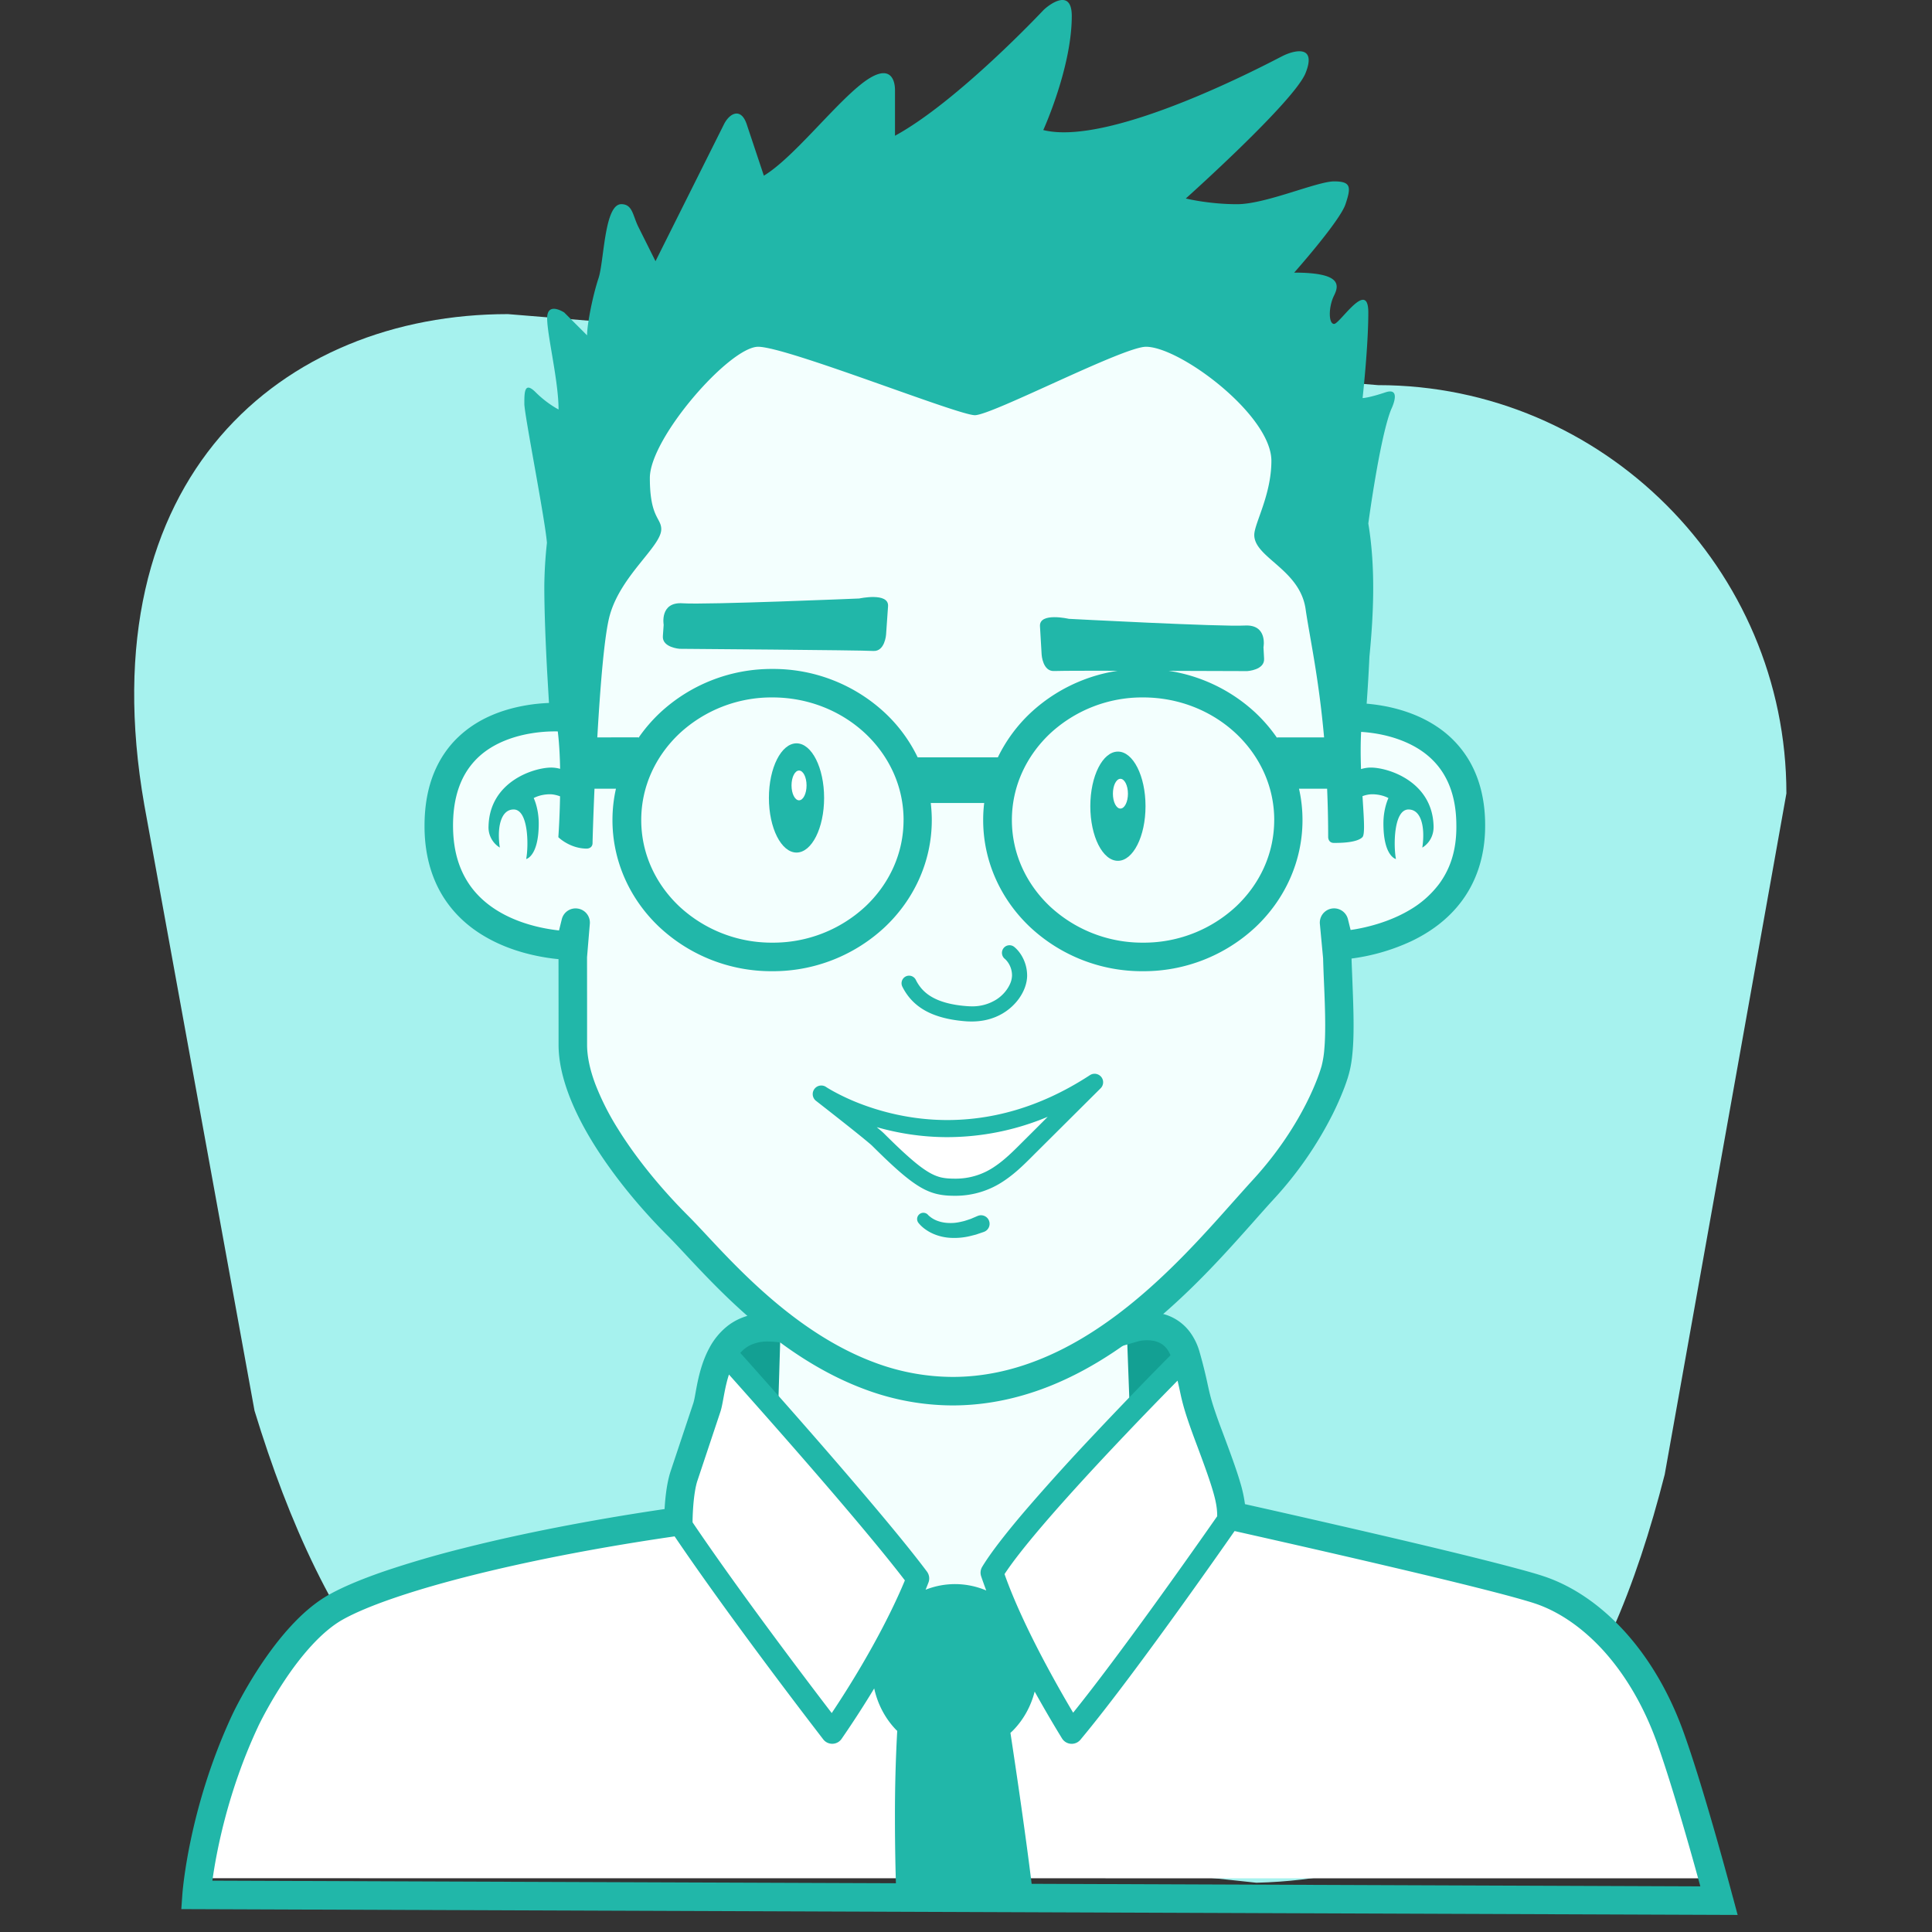 <svg id="dylan" viewBox="0 0 72 72" fill="none" xmlns="http://www.w3.org/2000/svg">
							<rect x="0" y="0" width="72" height="72" fill="#333333" stroke="none"/>
							<path d="M46.823 70.164l-22.122-2.373c-8.368 0-12.667-6.874-15.216-15.219L5.378 29.998c-2.146-12.24 5.184-18.292 13.55-18.292l32.43 2.647c8.37 0 15.216 6.848 15.216 15.216L62.039 54.95c-2.121 8.328-5.986 14.986-15.216 15.214z" fill="#A6F2EE"></path>
							<path d="M28.892 49.474c-2.338-.213-2.349 2.369-2.55 2.975l-.85 2.55c-.213.637-.213 1.7-.213 1.7-5.95.85-10.838 2.125-12.75 3.188-1.913 1.062-3.4 4.25-3.4 4.25-1.59 3.406-1.7 5.312-1.7 5.312l56.22.005s-.611-2.489-1.394-4.68c-1.062-2.975-2.975-4.888-4.887-5.525-1.913-.638-11.476-2.763-11.476-2.763 0-.637-.212-1.275-.85-2.975-.637-1.7-.425-1.487-.85-2.975s-1.912-1.063-1.912-1.063V48.2H28.892v1.275z" fill="#13A093"></path>
							<path d="M25.313 55.493c-.215.64-.215 1.706-.215 1.706-6.033.853-10.988 2.133-12.927 3.2-1.94 1.066-3.447 4.265-3.447 4.265C7.112 68.083 7 69.996 7 69.996L64 70s-.62-2.498-1.413-4.696c-1.078-2.986-3.017-4.906-4.956-5.546-1.939-.64-11.634-2.772-11.634-2.772 0-.64-.216-1.28-.862-2.986l-19.822 1.493z" fill="#fff"></path>
							<path d="M29.104 49.048l-.212 7.013 5.1 5.313h3.4l4.781-6.907-.212-5.737-12.857.319z" fill="#F3FFFE"></path>
							<path d="M44.192 50.536c.425 1.488.213 1.275.85 2.975.638 1.7.85 2.338.85 2.975 0 0-3.825 5.526-5.95 8.076 0 0-2.125-3.4-2.975-5.95 1.275-2.126 7.225-8.076 7.225-8.076zM25.279 56.699s0-1.063.212-1.7l.85-2.55c.115-.347.168-1.337.63-2.083 0 0 5.32 5.908 7.233 8.458 0 0-.85 2.338-3.188 5.738 0 0-3.612-4.675-5.737-7.863z" fill="#fff"></path>
							<path d="M64.576 70.695c0-.002-.257-.971-.612-2.217-.355-1.245-.807-2.764-1.207-3.882-.552-1.55-1.33-2.833-2.233-3.82-.904-.985-1.93-1.678-2.986-2.03-.26-.088-.623-.19-1.073-.31-1.57-.422-4.18-1.038-6.401-1.548a596.5 596.5 0 00-3.668-.833 5.022 5.022 0 00-.176-.806c-.14-.48-.357-1.07-.676-1.923a18.974 18.974 0 01-.334-.945c-.108-.345-.148-.536-.208-.808a17.47 17.47 0 00-.295-1.18 2.295 2.295 0 00-.357-.745 1.82 1.82 0 00-.812-.619c-.262-.1-.51-.131-.723-.138v-1.224h-14.45v1.275c-.506.045-.94.223-1.269.487a2.589 2.589 0 00-.66.805c-.237.438-.358.893-.439 1.273-.04.192-.07.364-.095.502a2.482 2.482 0 01-.06.27l-.85 2.55c-.066.202-.11.412-.144.62a8.165 8.165 0 00-.081.789c-2.818.416-5.387.924-7.504 1.46a38.229 38.229 0 00-2.94.858c-.84.29-1.527.576-2.047.865-.55.306-1.04.744-1.473 1.22-.65.714-1.182 1.526-1.556 2.161-.374.636-.59 1.099-.595 1.11-1.632 3.502-1.85 6.63-1.855 6.668l-.04.567 58 .217-.18-.67zM25.81 56.699v-.009c0-.05.005-.31.03-.622.013-.155.032-.325.058-.483.025-.157.059-.308.097-.416l.85-2.55c.04-.121.062-.236.087-.364.043-.223.085-.482.153-.748a3.93 3.93 0 01.081-.282c.633.71 1.777 1.995 2.982 3.383 1.33 1.532 2.73 3.185 3.574 4.288-.247.602-1.06 2.444-2.726 4.945-.931-1.215-3.473-4.57-5.186-7.108v-.034zm17.942-5.113l.132-.134c.056.234.092.412.136.612.043.183.094.38.174.633.081.255.19.57.351 1.001.319.848.527 1.426.652 1.85.126.426.164.681.164.938v.02a250.5 250.5 0 01-2.46 3.461c-.97 1.337-2.04 2.782-2.908 3.86-.238-.4-.589-1.006-.967-1.71-.571-1.06-1.198-2.341-1.59-3.455.141-.214.324-.467.543-.748.977-1.256 2.611-3.034 3.995-4.488.69-.727 1.322-1.375 1.779-1.84zM27.984 50.12a1.49 1.49 0 01.642-.126c.068 0 .14.005.217.01l.58.054V48.73h12.326v1.45l.673-.194.004-.002a1.46 1.46 0 01.321-.037c.175 0 .37.034.525.128.079.047.151.108.221.202.045.06.087.136.128.23-.504.507-1.643 1.668-2.873 2.977a82.569 82.569 0 00-2.436 2.69c-.372.431-.712.844-1.003 1.218-.29.374-.531.71-.705.998a.42.42 0 00-.039.353c.058.174.122.35.19.53a2.973 2.973 0 00-2.261-.028c.072-.177.108-.272.11-.277a.427.427 0 00-.06-.4c-.486-.65-1.181-1.5-1.952-2.415-1.87-2.223-4.187-4.822-5.003-5.734.113-.127.238-.227.395-.3zM9.611 64.362l.002-.006c.036-.08.414-.863.999-1.739.29-.438.635-.897 1.007-1.3.372-.404.774-.75 1.167-.967.433-.242 1.075-.514 1.876-.789 2.37-.816 6.133-1.676 10.479-2.305 1.043 1.542 2.367 3.355 3.462 4.824a219.853 219.853 0 002.076 2.74.423.423 0 00.686-.02c.461-.668.863-1.297 1.214-1.877.13.593.416 1.129.818 1.545.013.013.025.024.04.036a56.284 56.284 0 00-.085 3.239c0 1.218.028 2.14.028 2.144l.008.296-25.473-.096c.14-1.02.559-3.294 1.696-5.725zm28.835 5.842c-.217-1.781-.565-4.148-.79-5.625.038-.036.078-.07.114-.109.377-.39.65-.884.789-1.43.57 1.024 1.018 1.743 1.02 1.747a.424.424 0 00.686.047c1.078-1.292 2.565-3.313 3.791-5.018.867-1.207 1.6-2.25 1.953-2.758.051.01.11.026.179.04.926.209 3.273.736 5.593 1.282 1.16.272 2.314.548 3.281.792.483.122.918.234 1.284.334.363.1.659.185.852.249.856.284 1.74.867 2.54 1.74.796.874 1.506 2.034 2.016 3.46.383 1.073.833 2.582 1.186 3.817.172.599.319 1.134.427 1.527l-24.92-.095z" fill="#21B7A9"></path>
							<path d="M49.838 35.676c.009.301.022.61.034.913.051 1.248.105 2.538-.117 3.314-.006.025-.584 2.159-2.69 4.447-.227.249-.476.527-.74.825-2.216 2.495-5.924 6.67-10.823 6.67-4.46 0-7.78-3.553-9.565-5.463-.259-.279-.484-.519-.68-.714-1.889-1.887-3.905-4.65-3.905-6.74 0-1.002 0-2.09-.003-3.276l.107-1.268-.213.85s-4.887 0-4.887-4.463 4.675-4.038 4.675-4.038-.213-2.975-.213-4.887c0-1.913.85-15.939 14.663-15.939S50.57 19.296 50.57 21.846c0 2.55-.212 4.887-.212 4.887s4.462-.212 4.462 4.038-4.887 4.463-4.887 4.463l-.213-.85.12 1.292z" fill="#F3FFFE"></path>
							<path d="M38.042 35.565c-.117-.178-.234-.268-.253-.283a.28.28 0 00-.393.058.287.287 0 00.053.395c.002.002.072.06.138.166a.852.852 0 01.128.46.826.826 0 01-.085.33c-.09.192-.251.396-.485.55a1.67 1.67 0 01-.935.262c-.05 0-.104-.002-.16-.006-.624-.045-1.05-.18-1.34-.353a1.484 1.484 0 01-.353-.287 1.557 1.557 0 01-.227-.34.28.28 0 00-.377-.127.285.285 0 00-.125.38c.08.161.183.32.315.467.197.221.46.413.8.553.34.14.755.234 1.27.272.068.004.133.006.2.006.33 0 .628-.061.885-.167.387-.158.678-.413.876-.687.098-.138.174-.282.225-.427.051-.145.079-.29.079-.43a1.455 1.455 0 00-.236-.792z" fill="#21B7A9"></path>
							<path d="M40.792 40.336l-2.337 2.327c-.753.746-1.488 1.583-2.87 1.583-.85 0-1.27-.198-2.868-1.785-.213-.21-2.125-1.7-2.125-1.7s4.675 3.187 10.2-.425z" fill="#fff"></path>
							<path d="M41.04 40.134a.32.32 0 00-.422-.066c-1.95 1.273-3.766 1.67-5.307 1.673-1.358 0-2.499-.315-3.3-.627a8.147 8.147 0 01-.927-.43c-.106-.057-.187-.106-.24-.138l-.06-.038-.012-.008-.002-.002a.32.32 0 00-.376.514l.302.236c.274.214.688.54 1.053.83.183.147.353.283.487.394l.168.14c.045.036.076.068.085.074.805.8 1.318 1.258 1.775 1.535.227.138.444.227.662.278.22.051.432.064.655.064a3.215 3.215 0 001.849-.566c.49-.329.873-.741 1.245-1.109l2.338-2.327c.119-.114.13-.3.027-.427zm-2.811 2.302c-.38.378-.74.756-1.152 1.032a2.556 2.556 0 01-1.494.457c-.2 0-.359-.012-.51-.046-.223-.054-.448-.16-.782-.41-.331-.251-.759-.642-1.354-1.235a2.684 2.684 0 00-.172-.151l-.091-.077c.737.21 1.628.372 2.633.372a9.705 9.705 0 003.738-.758c-.3.303-.595.597-.816.816zM34.6 45.291a.98.98 0 00.376.22c.148.05.308.07.47.067.16.002.327-.034.488-.074.08-.024.162-.053.242-.079l.238-.102.021-.008a.318.318 0 11.251.586l-.023.009-.293.1c-.102.025-.202.053-.304.074a2.545 2.545 0 01-.638.047 1.869 1.869 0 01-.64-.147 1.587 1.587 0 01-.293-.164 1.27 1.27 0 01-.265-.244.233.233 0 01.342-.315l.027.03z" fill="#21B7A9"></path>
							<path d="M54.68 28.227a3.882 3.882 0 00-1.12-1.141c-.625-.42-1.297-.635-1.86-.752a6.808 6.808 0 00-.769-.11c.03-.411.07-1.023.104-1.754.151-1.547.236-3.298-.042-4.96 0 0 .425-3.188.85-4.25 0 0 .425-.85-.213-.638-.637.213-.85.213-.85.213s.213-1.913.213-3.188c0-1.275-1.063.425-1.275.425-.213 0-.213-.637 0-1.062.212-.425.212-.85-1.488-.85 0 0 1.7-1.913 1.913-2.55.212-.638.212-.85-.425-.85-.638 0-2.55.85-3.613.85-1.063 0-1.913-.213-1.913-.213s4.038-3.613 4.463-4.675c.425-1.063-.425-.85-.85-.638-.425.213-6.375 3.4-8.925 2.763 0 0 1.062-2.325 1.062-4.25 0-1.063-.85-.425-1.062-.213 0 0-3.188 3.4-5.526 4.675v-1.7c0-.425-.212-1.062-1.275-.212-1.062.85-2.55 2.762-3.612 3.4l-.638-1.913c-.212-.637-.637-.425-.85 0l-2.55 5.1-.637-1.275c-.213-.425-.213-.85-.638-.85-.637 0-.637 2.126-.85 2.763-.212.638-.425 1.7-.425 2.125l-.85-.85s-.638-.425-.638.213c0 .637.425 2.337.425 3.4 0 0-.425-.213-.85-.638-.425-.425-.425 0-.425.425 0 .402.761 4.233.842 5.18a16.288 16.288 0 00-.098 1.62c0 .976.053 2.202.106 3.19l.068 1.16c-.267.011-.603.039-.977.111-.748.143-1.654.45-2.395 1.152-.37.348-.69.797-.916 1.35-.225.552-.35 1.204-.35 1.965-.003 1.211.337 2.174.864 2.892.393.54.882.94 1.384 1.233.754.442 1.534.652 2.133.76.238.043.444.069.612.084.002 1.15.002 2.21.002 3.185 0 .608.145 1.23.379 1.857.352.938.911 1.885 1.562 2.784.65.9 1.394 1.75 2.12 2.476.188.187.409.423.668.701.894.956 2.195 2.353 3.861 3.52.833.582 1.762 1.109 2.778 1.491a9.379 9.379 0 003.313.618c1.3 0 2.52-.278 3.644-.728 1.687-.678 3.162-1.743 4.425-2.87 1.264-1.125 2.318-2.313 3.151-3.25.264-.298.51-.576.733-.819a13.874 13.874 0 002.219-3.196c.214-.43.359-.788.455-1.043.046-.128.08-.23.104-.304l.025-.087.013-.045c.074-.264.117-.546.142-.852.028-.308.036-.64.036-.98 0-.531-.023-1.092-.044-1.636-.01-.283-.024-.565-.032-.844a7.598 7.598 0 002.231-.648c.668-.319 1.354-.79 1.879-1.498.525-.706.871-1.643.869-2.807.004-1.046-.253-1.892-.667-2.542zm-7.087-.727c-.232-.338-.5-.65-.8-.933A6.102 6.102 0 0042.6 24.93a6.102 6.102 0 00-4.195 1.638 5.661 5.661 0 00-1.218 1.656h-2.988a5.598 5.598 0 00-1.218-1.656 6.102 6.102 0 00-4.194-1.638 6.101 6.101 0 00-4.195 1.638c-.3.283-.568.595-.8.933v-.021H22.26c.107-1.868.262-3.846.47-4.569.425-1.488 1.913-2.55 1.913-3.188 0-.425-.425-.425-.425-1.912 0-1.488 2.975-4.888 4.037-4.888 1.063 0 7.438 2.55 8.076 2.55.637 0 5.525-2.55 6.375-2.55 1.275 0 4.675 2.55 4.675 4.25 0 1.275-.638 2.338-.638 2.763 0 .85 1.7 1.275 1.913 2.763.145 1.011.487 2.518.689 4.781h-1.752v.021zm-.107 3.06c0 1.254-.537 2.387-1.42 3.22a5.045 5.045 0 01-3.468 1.35 5.049 5.049 0 01-3.468-1.35c-.882-.833-1.42-1.966-1.42-3.22 0-1.253.538-2.386 1.42-3.22a5.045 5.045 0 013.468-1.349c1.36 0 2.585.519 3.469 1.35.882.833 1.42 1.966 1.42 3.22zm-13.813 0c0 1.254-.538 2.387-1.42 3.22a5.045 5.045 0 01-3.468 1.35 5.049 5.049 0 01-3.468-1.35c-.882-.833-1.42-1.966-1.42-3.22 0-1.253.538-2.386 1.42-3.22a5.045 5.045 0 013.468-1.349c1.36 0 2.585.519 3.469 1.35.882.833 1.42 1.966 1.42 3.22zm19.955 2.387a3.709 3.709 0 01-1.071.952c-.606.365-1.278.572-1.794.682-.161.034-.304.06-.43.076l-.099-.401a.532.532 0 00-1.046.178l.12 1.278c.008.3.02.601.033.9.024.547.045 1.095.045 1.594 0 .321-.008.623-.032.889a3.682 3.682 0 01-.11.665l-.005.01c-.025.096-.603 2.09-2.569 4.223-.231.253-.482.536-.746.831-1.107 1.245-2.565 2.884-4.326 4.197-.88.657-1.834 1.233-2.852 1.64-1.018.409-2.1.653-3.247.653a8.35 8.35 0 01-2.94-.55c-1.372-.515-2.6-1.341-3.65-2.221-1.05-.88-1.92-1.809-2.586-2.523-.26-.278-.487-.52-.693-.726-.92-.92-1.875-2.057-2.586-3.2a9.742 9.742 0 01-.855-1.684c-.204-.54-.312-1.045-.31-1.483 0-.995 0-2.076-.002-3.252l.104-1.247a.528.528 0 00-.442-.567.528.528 0 00-.602.395l-.104.419c-.44-.047-1.168-.175-1.868-.506-.541-.255-1.058-.625-1.438-1.156-.379-.534-.642-1.237-.644-2.242 0-.86.187-1.48.459-1.945a2.76 2.76 0 01.752-.829c.436-.318.948-.507 1.426-.614a5.446 5.446 0 011.267-.125c.053.43.078.914.087 1.394a1.278 1.278 0 00-.327-.047c-.655 0-2.294.52-2.34 2.176a.882.882 0 00.42.806s-.08-.457 0-.852c.075-.36.247-.568.515-.568.56 0 .56 1.373.467 1.847 0 0 .468-.096.468-1.326 0-.567-.187-.946-.187-.946s.234-.142.608-.142c.116 0 .246.03.374.076-.015.861-.064 1.524-.064 1.524s.425.425 1.063.425c0 0 .212 0 .212-.212 0-.073.023-.9.072-2.02h.8c-.086.377-.13.768-.13 1.17 0 1.561.675 2.979 1.755 3.993a6.105 6.105 0 004.195 1.638 6.101 6.101 0 004.195-1.639c1.077-1.013 1.755-2.43 1.755-3.992 0-.217-.015-.43-.038-.638h1.991a5.24 5.24 0 00-.038.637c0 1.562.676 2.98 1.755 3.994a6.101 6.101 0 004.195 1.638 6.101 6.101 0 004.195-1.639c1.077-1.013 1.755-2.43 1.755-3.992 0-.402-.044-.793-.13-1.17h1.048c.024.566.039 1.165.039 1.807 0 0 0 .213.212.213.213 0 .85 0 1.063-.213.104-.104.055-.712.004-1.53.123-.045.246-.07.359-.07.374 0 .608.142.608.142s-.187.378-.187.946c0 1.23.467 1.326.467 1.326-.093-.474-.093-1.847.468-1.847.268 0 .442.208.514.568.08.395 0 .852 0 .852s.438-.23.42-.806c-.046-1.655-1.684-2.176-2.339-2.176-.125 0-.248.022-.365.056-.015-.451-.02-.925.004-1.386.161.01.365.03.595.07.603.104 1.36.349 1.934.852.289.253.537.568.72.982.183.415.3.933.3 1.594.01.96-.255 1.643-.646 2.174z" fill="#21B7A9"></path>
							<path d="M24.733 23.284s-.157-.863.712-.801c.871.061 6.577-.179 6.577-.179s1.111-.242 1.073.29l-.074 1.06s-.045.635-.48.605c-.436-.03-7.215-.08-7.215-.08s-.653-.047-.623-.47l.03-.425zM47.086 24.122s.168-.861-.702-.81c-.869.05-6.553-.25-6.553-.25s-1.105-.256-1.074.275c.039.636.062 1.06.062 1.06s.038.636.472.61c.433-.025 7.191.003 7.191.003s.653-.038.627-.463l-.023-.425zM30.712 29.736c0 1.124-.46 2.036-1.028 2.036-.568 0-1.029-.912-1.029-2.036s.461-2.034 1.029-2.034c.567 0 1.028.91 1.028 2.034z" fill="#21B7A9"></path>
							<path d="M30.058 29.27c0 .306-.125.555-.28.555-.155 0-.28-.248-.28-.555 0-.305.124-.554.28-.554.155 0 .28.248.28.554z" fill="#fff"></path>
							<path d="M42.69 30.044c0 1.124-.461 2.036-1.029 2.036-.57 0-1.028-.912-1.028-2.036s.461-2.034 1.028-2.034c.568-.002 1.029.91 1.029 2.034z" fill="#21B7A9"></path>
							<path d="M42.035 29.579c0 .306-.125.554-.28.554-.156 0-.28-.248-.28-.554 0-.306.124-.555.28-.555.153 0 .28.249.28.555z" fill="#fff"></path>
						</svg>